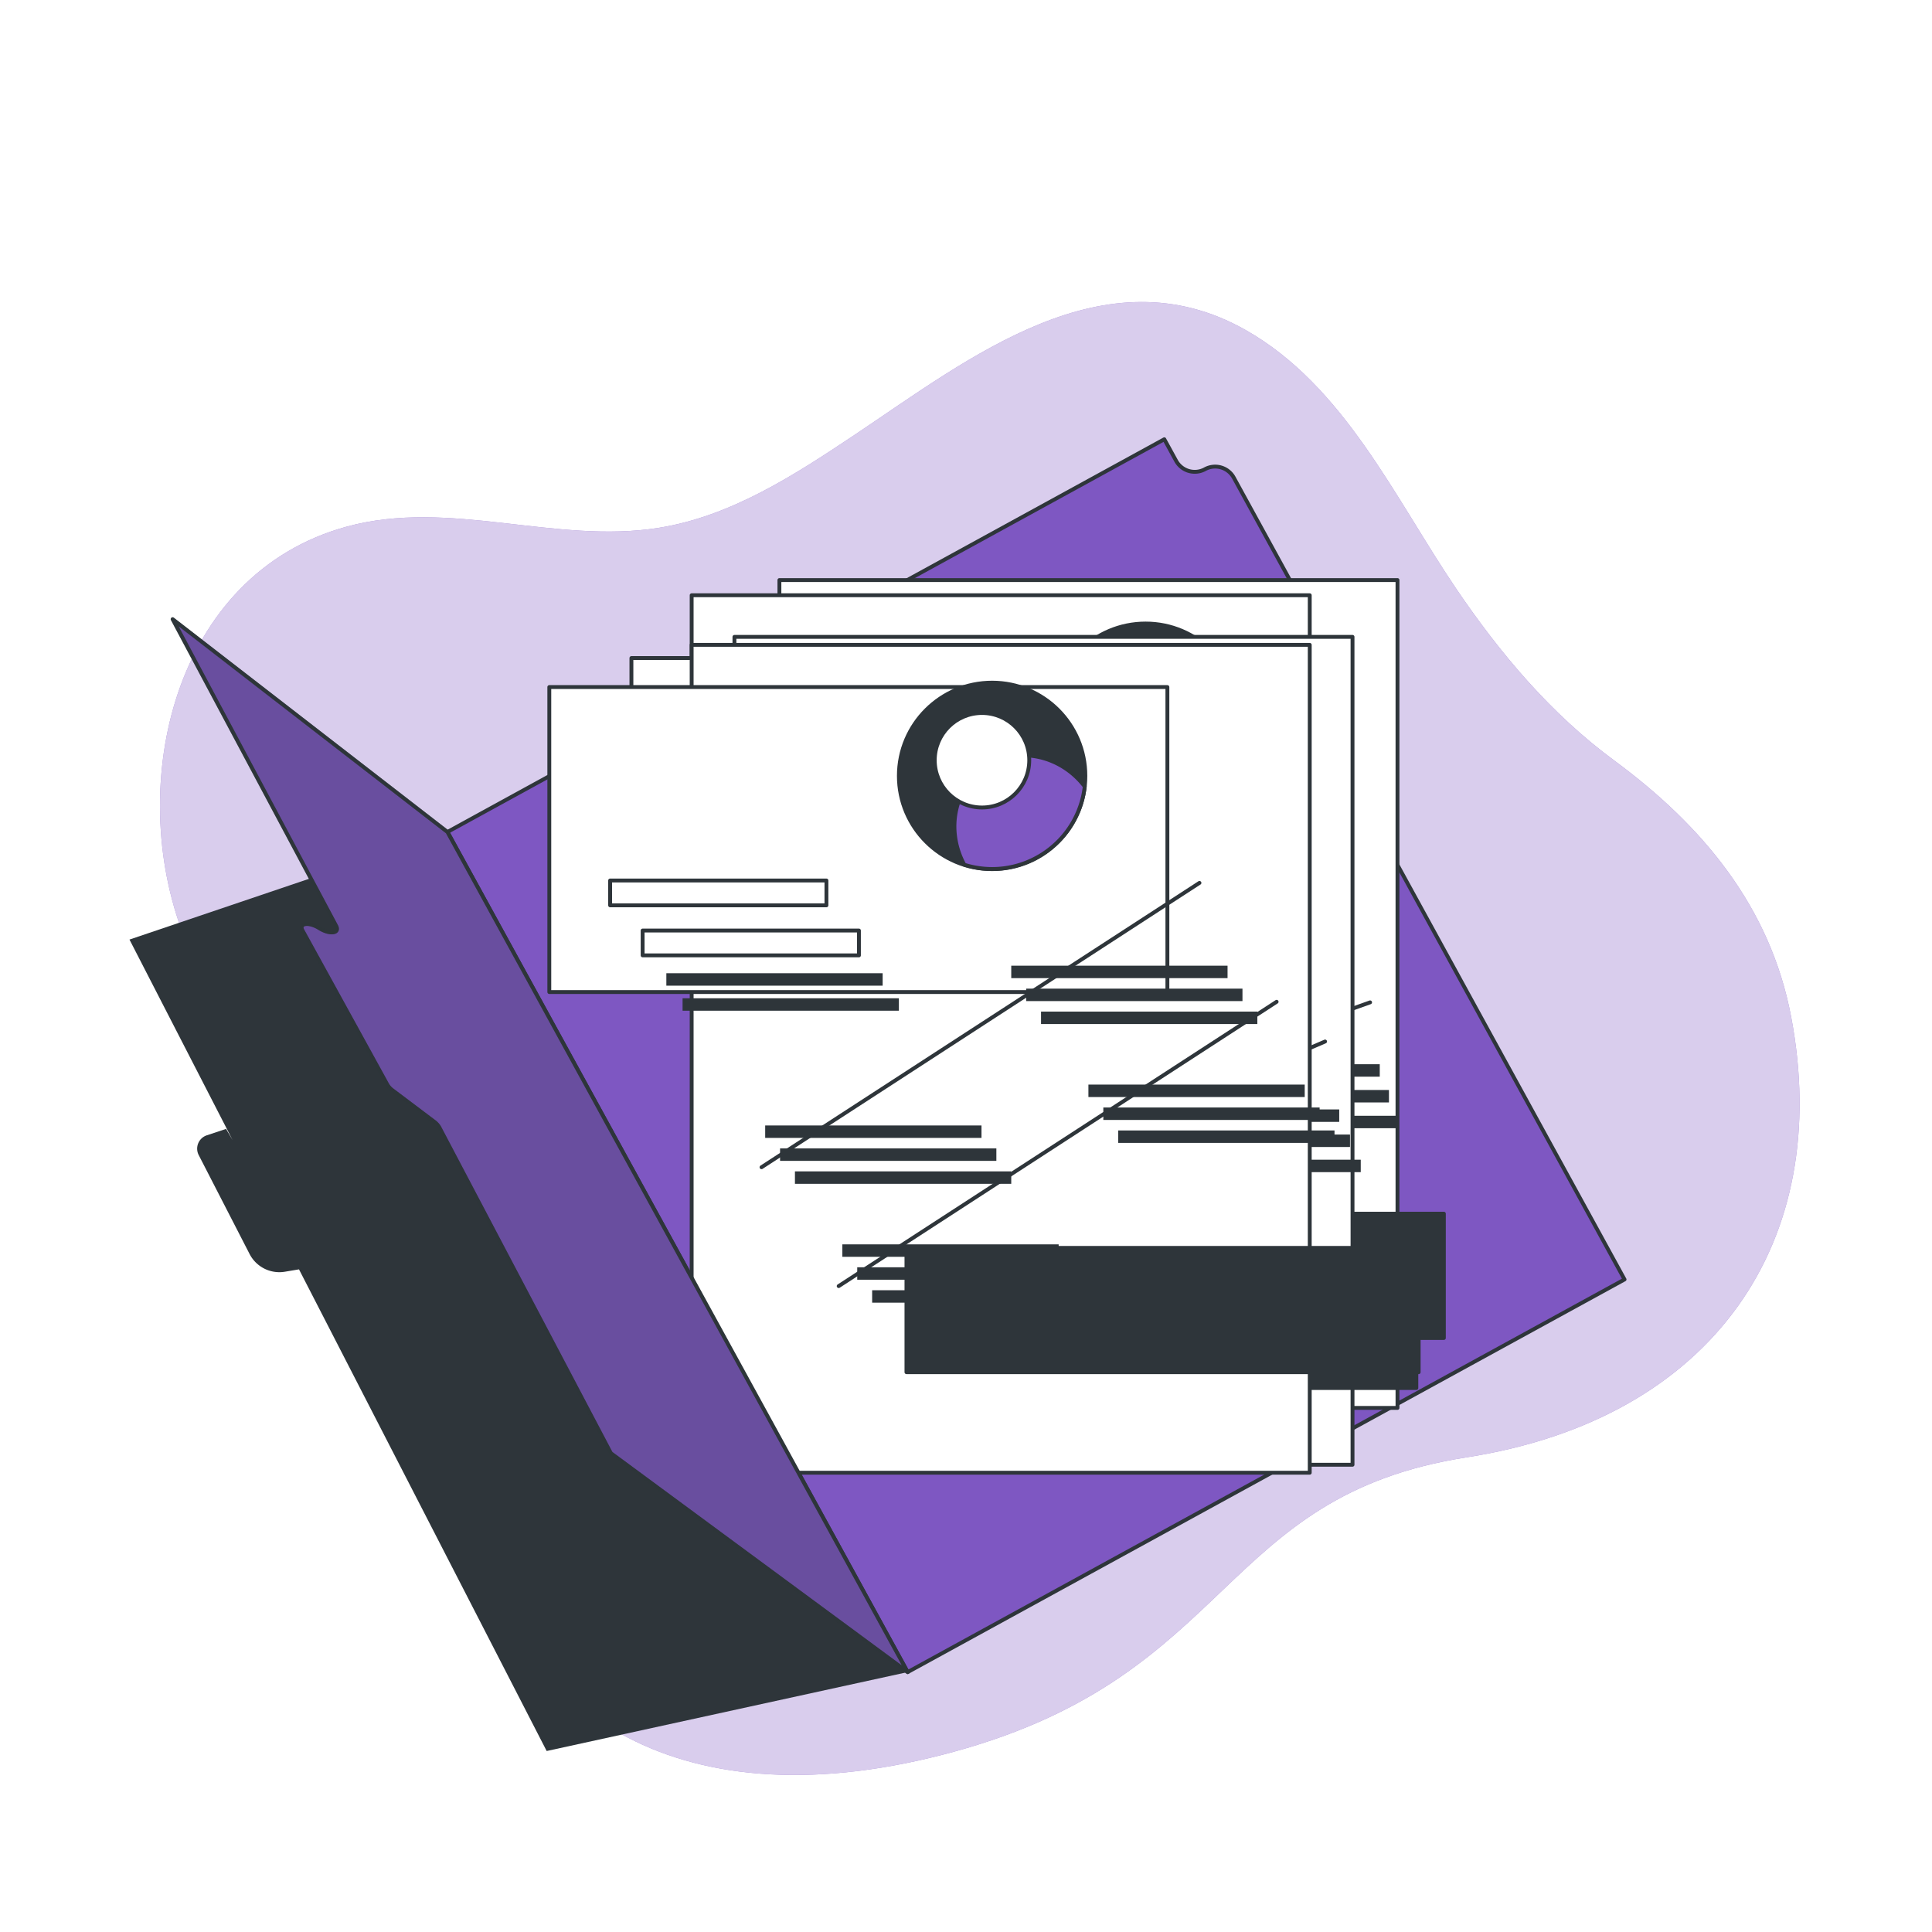 <svg class="animated" id="freepik_stories-resume-folder" xmlns="http://www.w3.org/2000/svg" viewBox="0 0 500 500" version="1.1" xmlns:xlink="http://www.w3.org/1999/xlink" xmlns:svgjs="http://svgjs.com/svgjs"><style>svg#freepik_stories-resume-folder:not(.animated) .animable {opacity: 0;}svg#freepik_stories-resume-folder.animated #freepik--background-simple--inject-20 {animation: 1.5s Infinite  linear floating;animation-delay: 0s;}svg#freepik_stories-resume-folder.animated #freepik--Plants--inject-20 {animation: 1.5s Infinite  linear floating;animation-delay: 0s;}svg#freepik_stories-resume-folder.animated #freepik--Document--inject-20 {animation: 1.5s Infinite  linear floating;animation-delay: 0s;}            @keyframes floating {                0% {                    opacity: 1;                    transform: translateY(0px);                }                50% {                    transform: translateY(-10px);                }                100% {                    opacity: 1;                    transform: translateY(0px);                }            }        .animator-hidden { display: none; }</style><g id="freepik--background-simple--inject-20" class="animable animator-active" style="transform-origin: 253.565px 268.759px;"><path d="M376.91,152.43c-15.85-23.38-29-52.62-54.63-67.07-36.45-20.55-71.49,7.39-101,27.11-15.5,10.35-32,21.13-50.78,24.13-26.86,4.3-54.14-7.59-80.77-.31-45,12.3-57.31,67-42.18,105.87,21,54,68,112,77,156s51,75,123,55,68-66,132-76,95-56,84-114c-5.41-28.55-22.95-49.5-45.76-66.32C401.47,184.84,388.25,169.15,376.91,152.43Z" style="fill: rgb(126, 87, 194); transform-origin: 253.565px 268.759px;" id="elnojppbc7h6" class="animable"></path><g id="elk7gvzawvige"><g style="opacity: 0.7; transform-origin: 253.565px 268.759px;" class="animable"><path d="M376.91,152.43c-15.85-23.38-29-52.62-54.63-67.07-36.45-20.55-71.49,7.39-101,27.11-15.5,10.35-32,21.13-50.78,24.13-26.86,4.3-54.14-7.59-80.77-.31-45,12.3-57.31,67-42.18,105.87,21,54,68,112,77,156s51,75,123,55,68-66,132-76,95-56,84-114c-5.41-28.55-22.95-49.5-45.76-66.32C401.47,184.84,388.25,169.15,376.91,152.43Z" style="fill: rgb(255, 255, 255); transform-origin: 253.565px 268.759px;" id="elym7ulgwi5q" class="animable"></path></g></g></g><g id="freepik--Plants--inject-20" class="animable animator-hidden animator-active" style="transform-origin: 137.018px 100.388px;"><path d="M122.92,60.92s5.31-4.19,6.67-6.88c1.16-2.29,2-5.53.8-8A4.55,4.55,0,0,0,123.94,44c-3.27,2-3.62,9-2.79,12.3C121.22,56.59,122.87,61,122.92,60.92Z" style="fill: rgb(126, 87, 194); transform-origin: 125.871px 52.146px;" id="elnqyha2i88t" class="animable"></path><path d="M73.85,95.85c.21.2,4,2.94,4,2.87S80,92.3,79.64,89.31c-.3-2.55-1.39-5.72-3.73-7.09a4.56,4.56,0,0,0-6.53,1.83C67.78,87.55,71.31,93.52,73.85,95.85Z" style="fill: rgb(126, 87, 194); transform-origin: 74.33px 90.116px;" id="elcqpfpha72fk" class="animable"></path><path d="M185.07,67.27S165.64,87.33,165.74,112s19.72,44.53,19.72,44.53,19.43-20.06,19.32-44.7S185.07,67.27,185.07,67.27Z" style="fill: rgb(126, 87, 194); transform-origin: 185.26px 111.9px;" id="el1pohyip5gbg" class="animable"></path><path d="M157.36,126.73a7.46,7.46,0,0,0,.71-.89c1.41-2.14,2.62-5.26,1.71-7.82a4.56,4.56,0,0,0-6.17-2.8c-2.64,1.25-3.94,5.48-4.22,8.94-1-.24-2-.43-2.81-.56-.35-.79-.7-1.58-1.06-2.37s-.65-1.65-1-2.48c-.47-1.23-.89-2.52-1.31-3.81,1.54-.69,6-2.78,7.68-4.63s3.39-4.8,2.88-7.47a4.55,4.55,0,0,0-5.68-3.7c-3.69,1.09-5.86,7.69-5.93,11.12,0,.11,0,.84.13,1.71-.37-1.28-.75-2.54-1.08-3.84-.95-3.69-1.8-7.48-2.67-11.27-.18-.79-.37-1.58-.56-2.37,1.3-.57,6.17-2.8,7.92-4.73s3.38-4.8,2.87-7.47a4.54,4.54,0,0,0-5.68-3.7c-3.68,1.09-5.85,7.69-5.93,11.12,0,.13.07,1,.16,2-.5-2.06-1-4.1-1.61-6.11a80.16,80.16,0,0,0-3.63-10.12c.46-.2,6.22-2.69,8.16-4.84,1.72-1.91,3.39-4.81,2.88-7.48a4.56,4.56,0,0,0-5.68-3.7c-3.69,1.1-5.86,7.69-5.93,11.13,0,.24.28,3.38.42,4.5l0-.12a59.75,59.75,0,0,0-5.29-9.14,80.48,80.48,0,0,0-5.84-7.41c-1.91-2.21-3.8-4.11-5.49-5.78-.91-.9-1.77-1.7-2.58-2.44h.08c.07,0-1.8-4.29-1.94-4.55-1.73-3-6.81-7.71-10.57-6.89a4.56,4.56,0,0,0-3.19,6c.84,2.58,3.7,4.33,6.13,5.16s7.92.45,9.26.33c.83.78,1.7,1.63,2.64,2.59,1.64,1.71,3.48,3.64,5.34,5.88.5.6,1,1.26,1.51,1.89-1.07-.89-2.56-2.08-2.72-2.18-2.9-1.85-9.59-3.71-12.55-1.25a4.56,4.56,0,0,0-.07,6.78c1.93,1.9,5.27,2.13,7.81,1.76s7.39-3.35,8.41-4c1.1,1.42,2.2,2.9,3.25,4.51a58.45,58.45,0,0,1,5,9.13c.08.19.14.39.21.57-.45-.53-3.15-3.26-3.37-3.43-2.68-2.15-9.12-4.73-12.33-2.61a4.55,4.55,0,0,0-.82,6.73c1.71,2.1,5,2.7,7.57,2.6,3-.1,8.78-3,9-3.15a79.31,79.31,0,0,1,3.29,9.87c.66,2.48,1.23,5,1.78,7.58-.6-.68-3.12-3.21-3.32-3.38-2.68-2.15-9.12-4.73-12.34-2.61a4.56,4.56,0,0,0-.82,6.73c1.72,2.1,5,2.7,7.58,2.6,2.88-.1,8.48-2.89,9-3.13.25,1.16.5,2.32.74,3.49.79,3.8,1.56,7.62,2.43,11.36.31,1.3.65,2.57,1,3.84-.94-1-2.69-2.75-2.85-2.88-2.68-2.16-9.13-4.74-12.34-2.62a4.55,4.55,0,0,0-.82,6.73c1.71,2.11,5,2.7,7.57,2.61s7.33-2.34,8.66-3c.59,2.11,1.21,4.19,1.93,6.21.33.86.6,1.76,1,2.57l.55,1.29-.75-.07s0,1.21.07,3.16c-2.83-2-6.91-3.75-9.56-2.53a4.56,4.56,0,0,0-1.83,6.53,5.24,5.24,0,0,0,.59.81,17.7,17.7,0,0,0,3.66,8.15c.14.16,2.06,1.94,3.07,2.82-1-.52-1.94-1-2.94-1.61-1.44-.8-2.94-1.69-4.4-2.55L130,136.55c-.77-.47-1.45-1-2.19-1.52-1.07-.77-2.13-1.61-3.19-2.46.9-1.42,3.48-5.63,3.86-8.09s.17-5.88-1.73-7.82a4.56,4.56,0,0,0-6.78,0c-2.47,3-.64,9.65,1.19,12.56.06.09.51.67,1,1.34-1-.85-2-1.7-3-2.6-2.82-2.56-5.62-5.25-8.44-7.93L109,118.4c.77-1.19,3.6-5.73,4-8.3s.17-5.88-1.72-7.83a4.56,4.56,0,0,0-6.78,0c-2.47,3-.64,9.64,1.19,12.55.06.11.6.79,1.21,1.55-1.55-1.43-3.11-2.85-4.71-4.2a80.33,80.33,0,0,0-8.61-6.44c.27-.42,3.7-5.68,4.14-8.54.38-2.54.17-5.88-1.73-7.82a4.55,4.55,0,0,0-6.77,0c-2.48,3-.65,9.65,1.18,12.56.13.2,2.11,2.67,2.84,3.52l-.11-.07a59,59,0,0,0-9.45-4.71,82,82,0,0,0-9-3c-2.82-.79-5.44-1.33-7.76-1.8-1.27-.24-2.42-.43-3.51-.61l.07,0c.05,0-3.87-2.59-4.14-2.72-3.07-1.53-9.92-2.67-12.61.08a4.56,4.56,0,0,0,.64,6.75c2.13,1.69,5.47,1.57,8,.93s6.85-4,7.9-4.84c1.12.2,2.32.43,3.64.71,2.31.51,4.91,1.11,7.69,2,.75.23,1.54.5,2.31.74-1.39-.14-3.29-.32-3.48-.32-3.43.07-10,2.2-11.15,5.89a4.54,4.54,0,0,0,3.67,5.69c2.67.52,5.58-1.13,7.49-2.84s4.31-6.87,4.81-8c1.7.57,3.43,1.2,5.19,2a58.93,58.93,0,0,1,9.23,4.85c.17.11.33.25.5.36-.67-.19-4.43-1-4.7-1-3.42-.32-10.22,1.08-11.73,4.62a4.54,4.54,0,0,0,3,6.06c2.6.81,5.67-.51,7.76-2,2.41-1.72,5.64-7.39,5.76-7.6a79.78,79.78,0,0,1,8.19,6.42c1.92,1.71,3.8,3.51,5.67,5.34-.88-.23-4.37-1-4.63-1-3.42-.32-10.22,1.08-11.73,4.62a4.56,4.56,0,0,0,3,6.07c2.6.81,5.67-.51,7.76-2,2.35-1.68,5.47-7.09,5.74-7.55l2.54,2.5c2.75,2.74,5.5,5.5,8.3,8.14,1,.91,2,1.78,2.94,2.65-1.33-.3-3.76-.81-4-.83-3.43-.31-10.22,1.09-11.74,4.63a4.55,4.55,0,0,0,3,6.06c2.59.81,5.67-.51,7.76-2s4.82-6,5.57-7.27c1.65,1.43,3.32,2.82,5,4.11.75.54,1.48,1.14,2.23,1.62l2.21,1.48c1.54,1,3,1.85,4.44,2.7.73.44,1.43.83,2.15,1.25-1.3-.51-3.37-1.28-3.57-1.33-3.33-.83-10.27-.48-12.3,2.79a4.55,4.55,0,0,0,2.08,6.45c2.44,1.2,5.68.36,8-.8,2.52-1.28,6.32-6,6.78-6.56,1.77,1,3.5,2,5.13,2.84,4.36,2.34,8.17,4.2,11.12,5.58,9.6,8.3,23.11,9.22,23.11,9.22s.71-16.18-8.81-26.83A33.35,33.35,0,0,0,157.36,126.73ZM140.23,142.5c.3-.66,2.6-5.8,2.76-8.7.53-.1,1.07-.21,1.59-.33a37.38,37.38,0,0,0,6,14.25c-1.75-.83-3.64-1.75-5.64-2.77C143.4,144.19,141.83,143.37,140.23,142.5Z" style="fill: rgb(126, 87, 194); transform-origin: 111.774px 100.208px;" id="elfd4ydtgt1v4" class="animable"></path><path d="M228.15,123.63s-16.19.5-26.1,10.79-9.78,26.49-9.78,26.49,16.19-.5,26.09-10.79S228.15,123.63,228.15,123.63Z" style="fill: rgb(126, 87, 194); transform-origin: 210.21px 142.27px;" id="els2ql5lktvgg" class="animable"></path><g id="el7a513hd22jj"><g style="opacity: 0.5; transform-origin: 136.838px 100.208px;" class="animable"><path d="M122.92,60.92s5.31-4.19,6.67-6.88c1.16-2.29,2-5.53.8-8A4.55,4.55,0,0,0,123.94,44c-3.27,2-3.62,9-2.79,12.3C121.22,56.59,122.87,61,122.92,60.92Z" style="fill: rgb(255, 255, 255); transform-origin: 125.871px 52.146px;" id="eliuw2fylfqxl" class="animable"></path><path d="M73.85,95.85c.21.2,4,2.94,4,2.87S80,92.3,79.64,89.31c-.3-2.55-1.39-5.72-3.73-7.09a4.56,4.56,0,0,0-6.53,1.83C67.78,87.55,71.31,93.52,73.85,95.85Z" style="fill: rgb(255, 255, 255); transform-origin: 74.33px 90.116px;" id="elqt15tnqg27p" class="animable"></path><path d="M185.07,67.27S165.64,87.33,165.74,112s19.72,44.53,19.72,44.53,19.43-20.06,19.32-44.7S185.07,67.27,185.07,67.27Z" style="fill: rgb(255, 255, 255); transform-origin: 185.26px 111.9px;" id="elre2ld527aq" class="animable"></path><path d="M157.36,126.73a7.46,7.46,0,0,0,.71-.89c1.41-2.14,2.62-5.26,1.71-7.82a4.56,4.56,0,0,0-6.17-2.8c-2.64,1.25-3.94,5.48-4.22,8.94-1-.24-2-.43-2.81-.56-.35-.79-.7-1.58-1.06-2.37s-.65-1.65-1-2.48c-.47-1.23-.89-2.52-1.31-3.81,1.54-.69,6-2.78,7.68-4.63s3.39-4.8,2.88-7.47a4.55,4.55,0,0,0-5.68-3.7c-3.69,1.09-5.86,7.69-5.93,11.12,0,.11,0,.84.13,1.71-.37-1.28-.75-2.54-1.08-3.84-.95-3.69-1.8-7.48-2.67-11.27-.18-.79-.37-1.58-.56-2.37,1.3-.57,6.17-2.8,7.92-4.73s3.38-4.8,2.87-7.47a4.54,4.54,0,0,0-5.68-3.7c-3.68,1.09-5.85,7.69-5.93,11.12,0,.13.07,1,.16,2-.5-2.06-1-4.1-1.61-6.11a80.16,80.16,0,0,0-3.63-10.12c.46-.2,6.22-2.69,8.16-4.84,1.72-1.91,3.39-4.81,2.88-7.48a4.56,4.56,0,0,0-5.68-3.7c-3.69,1.1-5.86,7.69-5.93,11.13,0,.24.28,3.38.42,4.5l0-.12a59.75,59.75,0,0,0-5.29-9.14,80.48,80.48,0,0,0-5.84-7.41c-1.91-2.21-3.8-4.11-5.49-5.78-.91-.9-1.77-1.7-2.58-2.44h.08c.07,0-1.8-4.29-1.94-4.55-1.73-3-6.81-7.71-10.57-6.89a4.56,4.56,0,0,0-3.19,6c.84,2.58,3.7,4.33,6.13,5.16s7.92.45,9.26.33c.83.78,1.7,1.63,2.64,2.59,1.64,1.71,3.48,3.64,5.34,5.88.5.6,1,1.26,1.51,1.89-1.07-.89-2.56-2.08-2.72-2.18-2.9-1.85-9.59-3.71-12.55-1.25a4.56,4.56,0,0,0-.07,6.78c1.93,1.9,5.27,2.13,7.81,1.76s7.39-3.35,8.41-4c1.1,1.42,2.2,2.9,3.25,4.51a58.45,58.45,0,0,1,5,9.13c.08.19.14.39.21.57-.45-.53-3.15-3.26-3.37-3.43-2.68-2.15-9.12-4.73-12.33-2.61a4.55,4.55,0,0,0-.82,6.73c1.71,2.1,5,2.7,7.57,2.6,3-.1,8.78-3,9-3.15a79.31,79.31,0,0,1,3.29,9.87c.66,2.48,1.23,5,1.78,7.58-.6-.68-3.12-3.21-3.32-3.38-2.68-2.15-9.12-4.73-12.34-2.61a4.56,4.56,0,0,0-.82,6.73c1.72,2.1,5,2.7,7.58,2.6,2.88-.1,8.48-2.89,9-3.13.25,1.16.5,2.32.74,3.49.79,3.8,1.56,7.62,2.43,11.36.31,1.3.65,2.57,1,3.84-.94-1-2.69-2.75-2.85-2.88-2.68-2.16-9.13-4.74-12.34-2.62a4.55,4.55,0,0,0-.82,6.73c1.71,2.11,5,2.7,7.57,2.61s7.33-2.34,8.66-3c.59,2.11,1.21,4.19,1.93,6.21.33.86.6,1.76,1,2.57l.55,1.29-.75-.07s0,1.21.07,3.16c-2.83-2-6.91-3.75-9.56-2.53a4.56,4.56,0,0,0-1.83,6.53,5.24,5.24,0,0,0,.59.81,17.7,17.7,0,0,0,3.66,8.15c.14.16,2.06,1.94,3.07,2.82-1-.52-1.94-1-2.94-1.61-1.44-.8-2.94-1.69-4.4-2.55L130,136.55c-.77-.47-1.45-1-2.19-1.52-1.07-.77-2.13-1.61-3.19-2.46.9-1.42,3.48-5.63,3.86-8.09s.17-5.88-1.73-7.82a4.56,4.56,0,0,0-6.78,0c-2.47,3-.64,9.65,1.19,12.56.06.09.51.67,1,1.34-1-.85-2-1.7-3-2.6-2.82-2.56-5.62-5.25-8.44-7.93L109,118.4c.77-1.19,3.6-5.73,4-8.3s.17-5.88-1.72-7.83a4.56,4.56,0,0,0-6.78,0c-2.47,3-.64,9.64,1.19,12.55.06.11.6.79,1.21,1.55-1.55-1.43-3.11-2.85-4.71-4.2a80.33,80.33,0,0,0-8.61-6.44c.27-.42,3.7-5.68,4.14-8.54.38-2.54.17-5.88-1.73-7.82a4.55,4.55,0,0,0-6.77,0c-2.48,3-.65,9.65,1.18,12.56.13.2,2.11,2.67,2.84,3.52l-.11-.07a59,59,0,0,0-9.45-4.71,82,82,0,0,0-9-3c-2.82-.79-5.44-1.33-7.76-1.8-1.27-.24-2.42-.43-3.51-.61l.07,0c.05,0-3.87-2.59-4.14-2.72-3.07-1.53-9.92-2.67-12.61.08a4.56,4.56,0,0,0,.64,6.75c2.13,1.69,5.47,1.57,8,.93s6.85-4,7.9-4.84c1.12.2,2.32.43,3.64.71,2.31.51,4.91,1.11,7.69,2,.75.23,1.54.5,2.31.74-1.39-.14-3.29-.32-3.48-.32-3.43.07-10,2.2-11.15,5.89a4.54,4.54,0,0,0,3.67,5.69c2.67.52,5.58-1.13,7.49-2.84s4.31-6.87,4.81-8c1.7.57,3.43,1.2,5.19,2a58.93,58.93,0,0,1,9.23,4.85c.17.11.33.25.5.36-.67-.19-4.43-1-4.7-1-3.42-.32-10.22,1.08-11.73,4.62a4.54,4.54,0,0,0,3,6.06c2.6.81,5.67-.51,7.76-2,2.41-1.72,5.64-7.39,5.76-7.6a79.78,79.78,0,0,1,8.19,6.42c1.92,1.71,3.8,3.51,5.67,5.34-.88-.23-4.37-1-4.63-1-3.42-.32-10.22,1.08-11.73,4.62a4.56,4.56,0,0,0,3,6.07c2.6.81,5.67-.51,7.76-2,2.35-1.68,5.47-7.09,5.74-7.55l2.54,2.5c2.75,2.74,5.5,5.5,8.3,8.14,1,.91,2,1.78,2.94,2.65-1.33-.3-3.76-.81-4-.83-3.43-.31-10.22,1.09-11.74,4.63a4.55,4.55,0,0,0,3,6.06c2.59.81,5.67-.51,7.76-2s4.82-6,5.57-7.27c1.65,1.43,3.32,2.82,5,4.11.75.54,1.48,1.14,2.23,1.62l2.21,1.48c1.54,1,3,1.85,4.44,2.7.73.44,1.43.83,2.15,1.25-1.3-.51-3.37-1.28-3.57-1.33-3.33-.83-10.27-.48-12.3,2.79a4.55,4.55,0,0,0,2.08,6.45c2.44,1.2,5.68.36,8-.8,2.52-1.28,6.32-6,6.78-6.56,1.77,1,3.5,2,5.13,2.84,4.36,2.34,8.17,4.2,11.12,5.58,9.6,8.3,23.11,9.22,23.11,9.22s.71-16.18-8.81-26.83A33.35,33.35,0,0,0,157.36,126.73ZM140.23,142.5c.3-.66,2.6-5.8,2.76-8.7.53-.1,1.07-.21,1.59-.33a37.38,37.38,0,0,0,6,14.25c-1.75-.83-3.64-1.75-5.64-2.77C143.4,144.19,141.83,143.37,140.23,142.5Z" style="fill: rgb(255, 255, 255); transform-origin: 111.774px 100.208px;" id="el3dwm2kxcwdy" class="animable"></path><path d="M228.15,123.63s-16.19.5-26.1,10.79-9.78,26.49-9.78,26.49,16.19-.5,26.09-10.79S228.15,123.63,228.15,123.63Z" style="fill: rgb(255, 255, 255); transform-origin: 210.21px 142.27px;" id="elrs5ysmfba1" class="animable"></path></g></g><polygon points="185.87 134.06 201.77 119.77 201.09 119.01 185.86 132.7 185.78 113.96 185.87 114.02 199.31 94.36 198.47 93.78 185.78 112.34 185.58 67.27 184.56 67.27 184.69 97.87 174.57 89.11 173.91 89.88 184.7 99.22 184.79 121.1 169.45 107.52 168.78 108.29 184.8 122.46 184.88 142.38 173.35 133.33 172.73 134.14 184.89 143.68 184.95 156.5 185.97 156.5 185.87 134.06 185.87 134.06" style="fill: rgb(255, 255, 255); transform-origin: 185.275px 111.885px;" id="elbtmyh2lajhl" class="animable"></polygon><polygon points="171.22 139.58 170.21 139.46 168.93 150.78 162.1 143.15 162.12 143.15 160.38 129.45 159.37 129.58 160.92 141.83 143.95 122.86 143.19 123.54 154.71 136.41 147.42 136.5 147.43 137.52 155.61 137.42 163.68 146.45 152.28 146.46 152.28 147.48 164.59 147.47 171.93 155.67 163.89 156.16 163.96 157.17 172.8 156.64 177.69 162.11 178.45 161.43 169.84 151.8 171.22 139.58" style="fill: rgb(255, 255, 255); transform-origin: 160.82px 142.485px;" id="elaxdadcl7gdb" class="animable"></polygon><polygon points="209.64 143.61 223.18 140.87 222.97 139.87 210.87 142.32 228.51 123.99 227.78 123.28 215.81 135.72 215.17 128.46 214.16 128.55 214.87 136.7 206.47 145.42 205.61 134.05 204.59 134.13 205.52 146.41 197.89 154.34 196.81 146.36 195.79 146.49 196.99 155.28 191.9 160.56 192.63 161.26 201.59 151.96 213.88 152.43 213.92 151.41 202.54 150.98 209.64 143.6 209.64 143.61" style="fill: rgb(255, 255, 255); transform-origin: 210.205px 142.27px;" id="el42to0qn478f" class="animable"></polygon></g><g id="freepik--Document--inject-20" class="animable animator-active" style="transform-origin: 226.97px 283.42px;"><path d="M234.9,432.74,115.8,215.31,33.51,243.16l26.69,51.9-1.69-2.9-5,1.66a3.64,3.64,0,0,0-2.08,5.12l13.16,25.59a8.66,8.66,0,0,0,9.14,4.59l3.65-.61,64.1,124.65Z" style="fill: rgb(46, 53, 58); transform-origin: 134.205px 334.235px;" id="el6fas70erye" class="animable"></path><path d="M311.84,121.43h0a5.51,5.51,0,0,1-7.47-2.18l-3.05-5.57L115.8,215.31,234.9,432.74,420.43,331.12,355.59,212.75a5.5,5.5,0,0,1,2.18-7.46h0a5.5,5.5,0,0,0,2.18-7.47L319.3,123.61A5.5,5.5,0,0,0,311.84,121.43Z" style="fill: rgb(126, 87, 194); stroke: rgb(46, 53, 58); stroke-linecap: round; stroke-linejoin: round; transform-origin: 268.115px 273.21px;" id="elm65z1bzkrrs" class="animable"></path><g id="el9s0r5fiw67e"><rect x="201.71" y="150.12" width="159.96" height="214.25" style="fill: rgb(255, 255, 255); stroke: rgb(46, 53, 58); stroke-linecap: round; stroke-linejoin: round; transform-origin: 281.69px 257.245px; transform: rotate(-19.62deg);" class="animable"></rect></g><g id="el1w0cktk2ehq"><rect x="179" y="154.05" width="159.96" height="78.93" style="fill: rgb(255, 255, 255); stroke: rgb(46, 53, 58); stroke-linecap: round; stroke-linejoin: round; transform-origin: 258.98px 193.515px; transform: rotate(-19.62deg);" class="animable"></rect></g><g id="elgtqwhjpi7dv"><circle cx="296.48" cy="185.5" r="24.13" style="fill: rgb(46, 53, 58); stroke: rgb(46, 53, 58); stroke-linecap: round; stroke-linejoin: round; transform-origin: 296.48px 185.5px; transform: rotate(-32.41deg);" class="animable"></circle></g><path d="M304.58,208.23a24.08,24.08,0,0,0,14.57-14.47c-4.19-9.38-14.43-14.27-23.65-11s-14.05,13.56-11.36,23.47A24.09,24.09,0,0,0,304.58,208.23Z" style="fill: rgb(255, 255, 255); stroke: rgb(46, 53, 58); stroke-linecap: round; stroke-linejoin: round; transform-origin: 301.275px 195.689px;" id="elue54nzoak2g" class="animable"></path><g id="el2ofji5jkp9l"><circle cx="294.86" cy="180.96" r="12.23" style="fill: rgb(255, 255, 255); stroke: rgb(46, 53, 58); stroke-linecap: round; stroke-linejoin: round; transform-origin: 294.86px 180.96px; transform: rotate(-41.46deg);" class="animable"></circle></g><g id="eldmnbq7s38pm"><rect x="192.53" y="195.35" width="55.98" height="6.43" style="fill: rgb(255, 255, 255); stroke: rgb(46, 53, 58); stroke-linecap: round; stroke-linejoin: round; transform-origin: 220.52px 198.565px; transform: rotate(-19.62deg);" class="animable"></rect></g><g id="el09mfcsd7d52x"><rect x="197.72" y="209.9" width="55.98" height="6.43" style="fill: rgb(255, 255, 255); stroke: rgb(46, 53, 58); stroke-linecap: round; stroke-linejoin: round; transform-origin: 225.71px 213.115px; transform: rotate(-19.62deg);" class="animable"></rect></g><g id="elhm9exuglcvn"><rect x="201.5" y="222.11" width="55.98" height="3.22" style="fill: rgb(46, 53, 58); transform-origin: 229.49px 223.72px; transform: rotate(-19.62deg);" class="animable"></rect></g><g id="elrv7ecy78gzr"><rect x="204.09" y="229.39" width="55.98" height="3.22" style="fill: rgb(46, 53, 58); transform-origin: 232.08px 231px; transform: rotate(-19.62deg);" class="animable"></rect></g><g id="eltt2n0uedps"><rect x="217.26" y="266.36" width="55.98" height="3.22" style="fill: rgb(46, 53, 58); transform-origin: 245.25px 267.97px; transform: rotate(-19.62deg);" class="animable"></rect></g><g id="eloabtz4sjvlm"><rect x="219.64" y="273.03" width="55.98" height="3.22" style="fill: rgb(46, 53, 58); transform-origin: 247.63px 274.64px; transform: rotate(-19.62deg);" class="animable"></rect></g><g id="el79va8ozx3h"><rect x="222.02" y="279.7" width="55.98" height="3.22" style="fill: rgb(46, 53, 58); transform-origin: 250.01px 281.31px; transform: rotate(-19.62deg);" class="animable"></rect></g><g id="ela4mejooa3g"><rect x="288.79" y="240.87" width="55.98" height="3.22" style="fill: rgb(46, 53, 58); transform-origin: 316.78px 242.48px; transform: rotate(-19.62deg);" class="animable"></rect></g><g id="el8hpvc0j1whf"><rect x="291.17" y="247.54" width="55.98" height="3.22" style="fill: rgb(46, 53, 58); transform-origin: 319.16px 249.15px; transform: rotate(-19.62deg);" class="animable"></rect></g><g id="eldkm2u3rzptl"><rect x="293.54" y="254.21" width="55.98" height="3.22" style="fill: rgb(46, 53, 58); transform-origin: 321.53px 255.82px; transform: rotate(-19.62deg);" class="animable"></rect></g><line x1="214.98" y1="270.22" x2="342.27" y2="224.86" style="fill: none; stroke: rgb(46, 53, 58); stroke-linecap: round; stroke-linejoin: round; transform-origin: 278.625px 247.54px;" id="elan05gsby1d" class="animable"></line><g id="el1va6z9puvcgk"><rect x="229.58" y="300.91" width="55.98" height="3.22" style="fill: rgb(46, 53, 58); transform-origin: 257.57px 302.52px; transform: rotate(-19.62deg);" class="animable"></rect></g><g id="el92e8i8lxtsd"><rect x="231.95" y="307.58" width="55.98" height="3.22" style="fill: rgb(46, 53, 58); transform-origin: 259.94px 309.19px; transform: rotate(-19.62deg);" class="animable"></rect></g><g id="elevthg83talu"><rect x="234.33" y="314.25" width="55.98" height="3.22" style="fill: rgb(46, 53, 58); transform-origin: 262.32px 315.86px; transform: rotate(-19.62deg);" class="animable"></rect></g><g id="elgmxfcg1fz3f"><rect x="301.1" y="275.42" width="55.98" height="3.22" style="fill: rgb(46, 53, 58); transform-origin: 329.09px 277.03px; transform: rotate(-19.62deg);" class="animable"></rect></g><g id="eltw4rz05bnna"><rect x="303.48" y="282.09" width="55.98" height="3.22" style="fill: rgb(46, 53, 58); transform-origin: 331.47px 283.7px; transform: rotate(-19.62deg);" class="animable"></rect></g><g id="elxjualg6zf2s"><rect x="305.85" y="288.76" width="55.98" height="3.22" style="fill: rgb(46, 53, 58); transform-origin: 333.84px 290.37px; transform: rotate(-19.62deg);" class="animable"></rect></g><line x1="227.29" y1="304.77" x2="354.58" y2="259.41" style="fill: none; stroke: rgb(46, 53, 58); stroke-linecap: round; stroke-linejoin: round; transform-origin: 290.935px 282.09px;" id="elzkt7ycq7icm" class="animable"></line><g id="elcp5n8rysfe"><rect x="241.11" y="314.1" width="132.56" height="32.17" style="fill: rgb(46, 53, 58); stroke: rgb(46, 53, 58); stroke-linecap: round; stroke-linejoin: round; transform-origin: 307.39px 330.185px; transform: rotate(-19.62deg);" class="animable"></rect></g><g id="el768itemwced"><rect x="190.07" y="164.82" width="159.96" height="214.25" style="fill: rgb(255, 255, 255); stroke: rgb(46, 53, 58); stroke-linecap: round; stroke-linejoin: round; transform-origin: 270.05px 271.945px; transform: rotate(-23.21deg);" class="animable"></rect></g><g id="elgjjkcfn9wh9"><rect x="163.41" y="170.3" width="159.96" height="78.93" style="fill: rgb(255, 255, 255); stroke: rgb(46, 53, 58); stroke-linecap: round; stroke-linejoin: round; transform-origin: 243.39px 209.765px; transform: rotate(-23.21deg);" class="animable"></rect></g><g id="elr88z5w9k7rp"><circle cx="280.31" cy="199.42" r="24.13" style="fill: rgb(46, 53, 58); stroke: rgb(46, 53, 58); stroke-linecap: round; stroke-linejoin: round; transform-origin: 280.31px 199.42px; transform: rotate(-57.74deg);" class="animable"></circle></g><path d="M289.82,221.6a24.08,24.08,0,0,0,13.63-15.36c-4.76-9.09-15.29-13.34-24.28-9.48S266,211.17,269.3,220.89A24.1,24.1,0,0,0,289.82,221.6Z" style="fill: rgb(255, 255, 255); stroke: rgb(46, 53, 58); stroke-linecap: round; stroke-linejoin: round; transform-origin: 285.814px 209.444px;" id="elvs50vzhtwgl" class="animable"></path><g id="elu0g443g08wb"><circle cx="278.41" cy="194.98" r="12.23" style="fill: rgb(255, 255, 255); stroke: rgb(46, 53, 58); stroke-linecap: round; stroke-linejoin: round; transform-origin: 278.41px 194.98px; transform: rotate(-43.01deg);" class="animable"></circle></g><g id="el0jbd2pqyp75t"><rect x="177.33" y="214" width="55.98" height="6.43" style="fill: rgb(255, 255, 255); stroke: rgb(46, 53, 58); stroke-linecap: round; stroke-linejoin: round; transform-origin: 205.32px 217.215px; transform: rotate(-23.21deg);" class="animable"></rect></g><g id="el1pe1pfqrxl5"><rect x="183.42" y="228.19" width="55.98" height="6.43" style="fill: rgb(255, 255, 255); stroke: rgb(46, 53, 58); stroke-linecap: round; stroke-linejoin: round; transform-origin: 211.41px 231.405px; transform: rotate(-23.21deg);" class="animable"></rect></g><g id="elwba6zj6lawd"><rect x="187.86" y="240.15" width="55.98" height="3.22" style="fill: rgb(46, 53, 58); transform-origin: 215.85px 241.76px; transform: rotate(-23.21deg);" class="animable"></rect></g><g id="elwb9mzoabeh"><rect x="190.9" y="247.25" width="55.98" height="3.22" style="fill: rgb(46, 53, 58); transform-origin: 218.89px 248.86px; transform: rotate(-23.21deg);" class="animable"></rect></g><g id="elv07h5xhkv8c"><rect x="206.37" y="283.32" width="55.98" height="3.22" style="fill: rgb(46, 53, 58); transform-origin: 234.36px 284.93px; transform: rotate(-23.21deg);" class="animable"></rect></g><g id="el5u299mzoiv4"><rect x="209.16" y="289.83" width="55.98" height="3.22" style="fill: rgb(46, 53, 58); transform-origin: 237.15px 291.44px; transform: rotate(-23.21deg);" class="animable"></rect></g><g id="elawv5ludwt6r"><rect x="211.94" y="296.34" width="55.98" height="3.22" style="fill: rgb(46, 53, 58); transform-origin: 239.93px 297.95px; transform: rotate(-23.21deg);" class="animable"></rect></g><g id="elc8hib8ajvu"><rect x="276.15" y="253.41" width="55.98" height="3.22" style="fill: rgb(46, 53, 58); transform-origin: 304.14px 255.02px; transform: rotate(-23.21deg);" class="animable"></rect></g><g id="els08xrasa0za"><rect x="278.94" y="259.91" width="55.98" height="3.22" style="fill: rgb(46, 53, 58); transform-origin: 306.93px 261.52px; transform: rotate(-23.21deg);" class="animable"></rect></g><g id="elrxshglr1b6r"><rect x="281.73" y="266.42" width="55.98" height="3.22" style="fill: rgb(46, 53, 58); transform-origin: 309.72px 268.03px; transform: rotate(-23.21deg);" class="animable"></rect></g><line x1="204.28" y1="289.08" x2="328.48" y2="235.83" style="fill: none; stroke: rgb(46, 53, 58); stroke-linecap: round; stroke-linejoin: round; transform-origin: 266.38px 262.455px;" id="el2k61c80z0k4" class="animable"></line><g id="el06jtcb7k3nmv"><rect x="220.82" y="317.04" width="55.98" height="3.22" style="fill: rgb(46, 53, 58); transform-origin: 248.81px 318.65px; transform: rotate(-23.21deg);" class="animable"></rect></g><g id="elxpvmyibu7ll"><rect x="223.61" y="323.54" width="55.98" height="3.22" style="fill: rgb(46, 53, 58); transform-origin: 251.6px 325.15px; transform: rotate(-23.21deg);" class="animable"></rect></g><g id="el2qymnifjshw"><rect x="226.4" y="330.05" width="55.98" height="3.22" style="fill: rgb(46, 53, 58); transform-origin: 254.39px 331.66px; transform: rotate(-23.21deg);" class="animable"></rect></g><g id="ellh8ixvoyzn"><rect x="290.61" y="287.12" width="55.98" height="3.22" style="fill: rgb(46, 53, 58); transform-origin: 318.6px 288.73px; transform: rotate(-23.21deg);" class="animable"></rect></g><g id="el1coe97a5yi8j"><rect x="293.4" y="293.62" width="55.98" height="3.22" style="fill: rgb(46, 53, 58); transform-origin: 321.39px 295.23px; transform: rotate(-23.21deg);" class="animable"></rect></g><g id="el7lhjp0ljrh8"><rect x="296.18" y="300.13" width="55.98" height="3.22" style="fill: rgb(46, 53, 58); transform-origin: 324.17px 301.74px; transform: rotate(-23.21deg);" class="animable"></rect></g><line x1="218.73" y1="322.79" x2="342.93" y2="269.54" style="fill: none; stroke: rgb(46, 53, 58); stroke-linecap: round; stroke-linejoin: round; transform-origin: 280.83px 296.165px;" id="elkq83pork35q" class="animable"></line><g id="elbnc7ycb38kb"><rect x="233.99" y="327.05" width="132.56" height="32.17" style="fill: rgb(46, 53, 58); stroke: rgb(46, 53, 58); stroke-linecap: round; stroke-linejoin: round; transform-origin: 300.27px 343.135px; transform: rotate(-23.21deg);" class="animable"></rect></g><g id="elm8c4y7jk6wj"><rect x="179" y="166.89" width="159.96" height="214.25" style="fill: rgb(255, 255, 255); stroke: rgb(46, 53, 58); stroke-linecap: round; stroke-linejoin: round; transform-origin: 258.98px 274.015px; transform: rotate(-32.99deg);" class="animable"></rect></g><g id="elok3qsona1ql"><rect x="142.16" y="177.81" width="159.96" height="78.93" style="fill: rgb(255, 255, 255); stroke: rgb(46, 53, 58); stroke-linecap: round; stroke-linejoin: round; transform-origin: 222.14px 217.275px; transform: rotate(-32.99deg);" class="animable"></rect></g><g id="elglqy01evoii"><circle cx="256.76" cy="200.8" r="24.13" style="fill: rgb(46, 53, 58); stroke: rgb(46, 53, 58); stroke-linecap: round; stroke-linejoin: round; transform-origin: 256.76px 200.8px; transform: rotate(-9.23deg);" class="animable"></circle></g><path d="M269.9,221a24.09,24.09,0,0,0,10.83-17.45c-6.24-8.16-17.34-10.54-25.54-5.22s-10.54,16.44-5.63,25.46A24.06,24.06,0,0,0,269.9,221Z" style="fill: rgb(126, 87, 194); stroke: rgb(46, 53, 58); stroke-linecap: round; stroke-linejoin: round; transform-origin: 263.87px 210.193px;" id="elr7tmnkpb5l" class="animable"></path><g id="elouw7aqu651m"><circle cx="254.14" cy="196.75" r="12.23" style="fill: rgb(255, 255, 255); stroke: rgb(46, 53, 58); stroke-linecap: round; stroke-linejoin: round; transform-origin: 254.14px 196.75px; transform: rotate(-40.43deg);" class="animable"></circle></g><g id="elh1n66qc53xa"><rect x="157.9" y="227.87" width="55.98" height="6.43" style="fill: rgb(255, 255, 255); stroke: rgb(46, 53, 58); stroke-linecap: round; stroke-linejoin: round; transform-origin: 185.89px 231.085px; transform: rotate(-32.99deg);" class="animable"></rect></g><g id="elmsz3xdigtl8"><rect x="166.31" y="240.82" width="55.98" height="6.43" style="fill: rgb(255, 255, 255); stroke: rgb(46, 53, 58); stroke-linecap: round; stroke-linejoin: round; transform-origin: 194.3px 244.035px; transform: rotate(-32.99deg);" class="animable"></rect></g><g id="elz0118x9pco"><rect x="172.45" y="251.87" width="55.98" height="3.22" style="fill: rgb(46, 53, 58); transform-origin: 200.44px 253.48px; transform: rotate(-32.735deg);" class="animable"></rect></g><g id="el692ga4ggstv"><rect x="176.65" y="258.35" width="55.98" height="3.22" style="fill: rgb(46, 53, 58); transform-origin: 204.64px 259.96px; transform: rotate(-32.99deg);" class="animable"></rect></g><g id="el3lznrrj1aue"><rect x="198.03" y="291.27" width="55.98" height="3.22" style="fill: rgb(46, 53, 58); transform-origin: 226.02px 292.88px; transform: rotate(-32.99deg);" class="animable"></rect></g><g id="elvuc4egbbf9k"><rect x="201.88" y="297.21" width="55.98" height="3.22" style="fill: rgb(46, 53, 58); transform-origin: 229.87px 298.82px; transform: rotate(-32.99deg);" class="animable"></rect></g><g id="elabc7jbbksr9"><rect x="205.73" y="303.15" width="55.98" height="3.22" style="fill: rgb(46, 53, 58); transform-origin: 233.72px 304.76px; transform: rotate(-32.99deg);" class="animable"></rect></g><g id="el9sw30mm328a"><rect x="261.71" y="249.92" width="55.98" height="3.22" style="fill: rgb(46, 53, 58); transform-origin: 289.7px 251.53px; transform: rotate(-32.99deg);" class="animable"></rect></g><g id="elx9aop4rblxd"><rect x="265.57" y="255.86" width="55.98" height="3.22" style="fill: rgb(46, 53, 58); transform-origin: 293.56px 257.47px; transform: rotate(-32.99deg);" class="animable"></rect></g><g id="el74ssajh5s5a"><rect x="269.42" y="261.8" width="55.98" height="3.22" style="fill: rgb(46, 53, 58); transform-origin: 297.41px 263.41px; transform: rotate(-32.99deg);" class="animable"></rect></g><line x1="197.08" y1="302.08" x2="310.42" y2="228.49" style="fill: none; stroke: rgb(46, 53, 58); stroke-linecap: round; stroke-linejoin: round; transform-origin: 253.75px 265.285px;" id="elk0v4yz4kpjb" class="animable"></line><g id="elen2qlwcj6u6"><rect x="218" y="322.04" width="55.98" height="3.22" style="fill: rgb(46, 53, 58); transform-origin: 245.99px 323.65px; transform: rotate(-32.99deg);" class="animable"></rect></g><g id="eljcpa2rl4xaq"><rect x="221.85" y="327.97" width="55.98" height="3.22" style="fill: rgb(46, 53, 58); transform-origin: 249.84px 329.58px; transform: rotate(-32.99deg);" class="animable"></rect></g><g id="ellv5ypv6xunc"><rect x="225.71" y="333.91" width="55.98" height="3.22" style="fill: rgb(46, 53, 58); transform-origin: 253.7px 335.52px; transform: rotate(-32.99deg);" class="animable"></rect></g><g id="elt5ymby38zeo"><rect x="281.68" y="280.69" width="55.98" height="3.22" style="fill: rgb(46, 53, 58); transform-origin: 309.67px 282.3px; transform: rotate(-32.99deg);" class="animable"></rect></g><g id="elkoedgqr0kts"><rect x="285.54" y="286.62" width="55.98" height="3.22" style="fill: rgb(46, 53, 58); transform-origin: 313.53px 288.23px; transform: rotate(-32.99deg);" class="animable"></rect></g><g id="elz793b4cxg2e"><rect x="289.39" y="292.56" width="55.98" height="3.22" style="fill: rgb(46, 53, 58); transform-origin: 317.38px 294.17px; transform: rotate(-32.99deg);" class="animable"></rect></g><line x1="217.05" y1="332.84" x2="330.39" y2="259.26" style="fill: none; stroke: rgb(46, 53, 58); stroke-linecap: round; stroke-linejoin: round; transform-origin: 273.72px 296.05px;" id="elajbs3n9vj9l" class="animable"></line><g id="elvqedjh0bxrc"><rect x="234.59" y="322.95" width="132.56" height="32.17" style="fill: rgb(46, 53, 58); stroke: rgb(46, 53, 58); stroke-linecap: round; stroke-linejoin: round; transform-origin: 300.87px 339.035px; transform: rotate(-32.99deg);" class="animable"></rect></g><path d="M115.8,215.31,44.68,160.25,87,239.64c1,1.92-1.65,2.28-4.35.58h0c-2.73-1.71-5.42-1.33-4.35.61l21.95,39.9a5,5,0,0,0,1.35,1.45l10.72,8.08a4.79,4.79,0,0,1,1.37,1.49l44.41,84.35,76.81,56.64Z" style="fill: rgb(126, 87, 194); stroke: rgb(46, 53, 58); stroke-linecap: round; stroke-linejoin: round; transform-origin: 139.795px 296.495px;" id="eltcaqx27i9ps" class="animable"></path><g id="eleacji4trdne"><path d="M115.8,215.31,44.68,160.25,87,239.64c1,1.92-1.65,2.28-4.35.58h0c-2.73-1.71-5.42-1.33-4.35.61l21.95,39.9a5,5,0,0,0,1.35,1.45l10.72,8.08a4.79,4.79,0,0,1,1.37,1.49l44.41,84.35,76.81,56.64Z" style="fill: rgb(46, 53, 58); stroke: rgb(46, 53, 58); stroke-linecap: round; stroke-linejoin: round; opacity: 0.25; transform-origin: 139.795px 296.495px;" class="animable"></path></g></g><g id="freepik--Character--inject-20" class="animable animator-hidden" style="transform-origin: 390.117px 280.333px;"><path d="M418.73,336.52a.15.15,0,0,0-.08-.08c-1.17-.51-11-.42-11.26.16,0,.07.05.16.2.26a4.34,4.34,0,0,0,.66.34c.28.12.62.25,1,.38s.74.26,1.13.38l1.67.52.88.26.58.16-10.18,9.85a77.24,77.24,0,0,1-6.67,5.44l-.46-.46a22.39,22.39,0,0,0-2.11-1.8v-.26a22,22,0,0,1-2.69,1.46c-3.48,1.75-13.24,6.13-16.72,13.15a109.77,109.77,0,0,1-5.8,10.38v.46l-.28,0c-3.37-.29-9.79,1.95-14.51,4.28a106.26,106.26,0,0,0-11.62,7.45h0l-3.66,1.29c-1.33.19-3.77.5-4.11.91s-2.71,0-3.76.26-.75,1-.75,1l2,.19L319,397.09l10.61,8.42L344,400.17l.77.19a6.15,6.15,0,0,0,4.62-.41,15.47,15.47,0,0,0,1.49-.65c2.66-.35,10.75-2.13,13.56-2.75,2.11,2.86,8.13,7.67,9.16,9.75a2.36,2.36,0,0,1,.12.34s0,.05,0,.08a.55.55,0,0,1,0,.26,14.91,14.91,0,0,1-1.85,3.27,26.91,26.91,0,0,0-4.23-1.35c-5.47-1.26-8.46,4.42-9.41,4.7s-2.11,1.12-1,1.92-.57,1.54-1.25,2.62a9.15,9.15,0,0,0-.85,2.71c-3.61.31-6.7,1.8-7.5,4-1,2.81,8.11,4.87,8.11,4.87s12.61,4.93,22.23,1.84,9.25-8.24,10-11,8.6-9.55,17.41-14.28,12.64-9,4.26-15.41c-5.5-4.21-10.34-6.23-14.33-6.39h0c.1-.24.21-.48.32-.71l.2-.44c.12-.25.26-.49.39-.74l.2-.36c.21-.36.43-.71.67-1.06a12.4,12.4,0,0,0,1.09-1.88,10,10,0,0,0,.73-6.53,8.16,8.16,0,0,1-.28-1.94c.2-1.31,2.38-6.46,2.94-8.75a1.87,1.87,0,0,0,0-.48,5.08,5.08,0,0,0-.6-1.84c2.25-1.34,6.78-3.78,8.86-6.09s6.63-10.54,8.33-14.76h0c.07-.17.13-.34.19-.5h0c.06-.15.11-.31.16-.45h0q.06-.21.12-.39v-.05c0-.1.06-.21.08-.3a.09.09,0,0,1,0-.05c0-.09,0-.17,0-.24v-.07a.92.92,0,0,0,0-.16l0-.08S418.74,336.55,418.73,336.52ZM365.6,392.81c-3.09.86-10.21,3.11-14,4.37l-7-6.41c1.7-.88,5.47-2.52,9.75-4.36a59.23,59.23,0,0,1,12.28-3.15,6,6,0,0,1,.67,2.07,23.59,23.59,0,0,0,1.5,3.6A13,13,0,0,1,365.6,392.81Z" style="fill: rgb(46, 53, 58); transform-origin: 368.866px 384.342px;" id="elfu52qufdaml" class="animable"></path><path d="M406.75,288.38A188.21,188.21,0,0,1,412,307.8c1.41,7.73,4.36,23.82,4.36,23.82s-7.42.42-7.55,1.63,9.79,6,11.27,5.53,2.33-30.66,1.44-37.52-5.63-16-6-18.06-1.18-6.07-1.18-6.07Z" style="fill: rgb(255, 255, 255); stroke: rgb(46, 53, 58); stroke-linecap: round; stroke-linejoin: round; transform-origin: 414.316px 307.971px;" id="elmr0nbmrfunp" class="animable"></path><path d="M420.08,338.78c.37-.11.7-2,1-5-2.91,2.14-5,0-5,0l.27-2.14s-7.42.42-7.55,1.63S418.6,339.24,420.08,338.78Z" style="fill: rgb(126, 87, 194); stroke: rgb(46, 53, 58); stroke-linecap: round; stroke-linejoin: round; transform-origin: 414.939px 335.226px;" id="elailebnke6wu" class="animable"></path><path d="M402.34,197.93s-11.78-12.14-13.53-13-2.36,1-1.86,2.05,12.48,16.93,14.51,19S402.34,197.93,402.34,197.93Z" style="fill: rgb(255, 255, 255); stroke: rgb(46, 53, 58); stroke-linecap: round; stroke-linejoin: round; transform-origin: 394.723px 195.484px;" id="elth5g5sh9swh" class="animable"></path><polygon points="371.78 163.54 355.99 174.92 374.67 201.87 389.11 189.72 371.78 163.54" style="fill: rgb(46, 53, 58); stroke: rgb(46, 53, 58); stroke-linecap: round; stroke-linejoin: round; transform-origin: 372.55px 182.705px;" id="el5c4zsxfnp3i" class="animable"></polygon><polygon points="371.89 166.47 358.53 176.1 374.34 198.91 386.56 188.63 371.89 166.47" style="fill: rgb(126, 87, 194); stroke: rgb(46, 53, 58); stroke-linecap: round; stroke-linejoin: round; transform-origin: 372.545px 182.69px;" id="el2iaxs1t9si1" class="animable"></polygon><path d="M390.22,187.08a21.86,21.86,0,0,0-1.88-3.62c-1.3-2-2.13-3.07-4.42-2.94a25,25,0,0,1-5.08-.37c-1.31-.14-1.33,1.75-.64,2.4s4.5.49,4.5.49c-.39-.51-.1.32,2.42,3.79.71,1,3.2,1.17,3.76,1.23" style="fill: rgb(255, 255, 255); stroke: rgb(46, 53, 58); stroke-linecap: round; stroke-linejoin: round; transform-origin: 383.985px 184.101px;" id="el81wnkqbk0m5" class="animable"></path><path d="M407.12,143.75a45.69,45.69,0,0,0-1.17,7.52c0,2.4,1.3,4.64-.32,5.66s-.94,3.2-.15,4.18.38,13.39,6.67,13.48,12.34-3.15,13.62-6.61,4.45-13.31.46-17.95S410.8,137.55,407.12,143.75Z" style="fill: rgb(255, 255, 255); stroke: rgb(46, 53, 58); stroke-linecap: round; stroke-linejoin: round; transform-origin: 416.409px 158.025px;" id="elin701drmnf" class="animable"></path><polyline points="407.36 155.24 408.35 157.06 407.15 157.1" style="fill: none; stroke: rgb(46, 53, 58); stroke-linecap: round; stroke-linejoin: round; transform-origin: 407.75px 156.17px;" id="el4cweo85re8w" class="animable"></polyline><path d="M407.16,152.32s1.88,0,2,3.12" style="fill: none; stroke: rgb(46, 53, 58); stroke-linecap: round; stroke-linejoin: round; transform-origin: 408.16px 153.88px;" id="elb5xco96dvog" class="animable"></path><path d="M417.15,172.73a49.38,49.38,0,0,1,0,8.4,2.94,2.94,0,0,1-.53,1.26,50.69,50.69,0,0,1,10-5.33l1-.38a105.75,105.75,0,0,1-.76-12.79Z" style="fill: rgb(255, 255, 255); stroke: rgb(46, 53, 58); stroke-linecap: round; stroke-linejoin: round; transform-origin: 422.12px 173.14px;" id="el2218w512mi1" class="animable"></path><path d="M390.32,292.43s-.54,13.55.6,18.18,5.35,42.93,5.17,46.39-.32,4.88-.32,4.88-10.41,1.52-11.47,1.82-1.41,1.69,4.35,3.34,10.19,4.18,11.42,2.27,2.9-9,3.39-14.17c1.15-12,3.12-25.48,1.94-31.54S401.15,310,401.57,308s6.92-24,6.92-24Z" style="fill: rgb(255, 255, 255); stroke: rgb(46, 53, 58); stroke-linecap: round; stroke-linejoin: round; transform-origin: 396.083px 326.997px;" id="elluiqneqs76r" class="animable"></path><path d="M400.07,369.31a14.71,14.71,0,0,0,1.29-4.17c-3.05,1.61-6.8-.67-6.8-.67l1.21-2.59s-10.41,1.52-11.47,1.82-1.41,1.69,4.35,3.34S398.84,371.22,400.07,369.31Z" style="fill: rgb(126, 87, 194); stroke: rgb(46, 53, 58); stroke-linecap: round; stroke-linejoin: round; transform-origin: 392.518px 365.937px;" id="eli3w8idn73ub" class="animable"></path><path d="M417.15,172.73a49.38,49.38,0,0,1,0,8.4c-.42,3.85-17.85,15.14-17.41,19.39s2.49,10.17,1.34,15.14-7.53,22.27-8.8,28.43-6.1,53-3.92,55.06,11,1.19,15.44-1.32,13.61-12,14.42-16.71,1.72-15.71,2.31-18.35,5.18-9,4.67-20.78,3.74-26,4.74-35.17,0-21.6-1.59-26.57-1.51-16.36-1.51-16.36Z" style="fill: rgb(126, 87, 194); stroke: rgb(46, 53, 58); stroke-linecap: round; stroke-linejoin: round; transform-origin: 409.072px 232.095px;" id="el6i5m2bcaxnj" class="animable"></path><path d="M418.2,281.12c.82-4.71,1.72-15.71,2.31-18.35s5.18-9,4.67-20.78c-.29-6.46.87-13.66,2.14-20.37-3.33,3.16-12,10.52-21.25,11.38-6.69.63-8.87-1.32-9.5-3.14-1.85,5.58-3.69,11.23-4.31,14.23-1.28,6.16-6.1,53-3.92,55.06s11,1.19,15.44-1.32S417.39,285.83,418.2,281.12Z" style="fill: rgb(46, 53, 58); stroke: rgb(46, 53, 58); stroke-linecap: round; stroke-linejoin: round; transform-origin: 407.551px 260.96px;" id="el2yz6crh2qp2" class="animable"></path><line x1="416.31" y1="267.46" x2="402.81" y2="290.98" style="fill: none; stroke: rgb(255, 255, 255); stroke-linecap: round; stroke-linejoin: round; stroke-width: 0.5px; transform-origin: 409.56px 279.22px;" id="el66iauy94p2o" class="animable"></line><line x1="410.14" y1="282.5" x2="403.97" y2="294.84" style="fill: none; stroke: rgb(255, 255, 255); stroke-linecap: round; stroke-linejoin: round; stroke-width: 0.5px; transform-origin: 407.055px 288.67px;" id="elei4pomaraap" class="animable"></line><path d="M460.65,189.41c-2.61-11.31-10-15.22-16.52-19.13-3-1.79-4-4.85-4.14-7.65l-.33,3a18.58,18.58,0,0,1,0-4.27c.11-.66.25-1.37.41-2.14a17.51,17.51,0,0,0-.1,3.37l.67-6.26,0,.07c1-5.61,1.45-13.08-4.43-20.91-7.85-10.46-23.55-6.77-23.55-6.77s-10.47-.25-11.12,5.68,3.25,11.45,8.52,12.63c0,0,1.07,2.28,2.29,5.69a5,5,0,0,0-1.25,1.87s1.74.87,2.61,6.52-7.83,16.09-7,23,8.26,7,7.82,10.87-5.65,3-5.21,7.82c.31,3.43,6.22,7.76,10,10.9a79.43,79.43,0,0,0-.07,10,23.1,23.1,0,0,0-3.43,12.6c.26,6.44,6.21,8.73,11.86,7.22a27,27,0,0,0,4.52-1.68c5.32,2.14,18.26.49,24.48-9.88,6.52-10.87.43-14.35,0-22.17S463.26,200.71,460.65,189.41Z" style="fill: rgb(46, 53, 58); stroke: rgb(46, 53, 58); stroke-linecap: round; stroke-linejoin: round; transform-origin: 431.352px 186.028px;" id="elmd3rlybh10k" class="animable"></path><path d="M409.29,138.21A47,47,0,0,0,420.66,149c8.26,5.22,2.61,20.87-3.91,27.82s-5.22,13.48,2.17,16.95,20.43,7.39,13,20-8.26,22.6,2.61,25.65" style="fill: none; stroke: rgb(255, 255, 255); stroke-linecap: round; stroke-linejoin: round; stroke-width: 0.5px; transform-origin: 421.91px 188.815px;" id="el4t4u1n878u5" class="animable"></path><path d="M406.75,134.64s.6,1,1.7,2.45" style="fill: none; stroke: rgb(255, 255, 255); stroke-linecap: round; stroke-linejoin: round; stroke-width: 0.5px; transform-origin: 407.6px 135.865px;" id="eld6fcnosnllb" class="animable"></path><path d="M443.82,237.93a5.5,5.5,0,0,0,4.23-.71" style="fill: none; stroke: rgb(255, 255, 255); stroke-linecap: round; stroke-linejoin: round; stroke-width: 0.5px; transform-origin: 445.935px 237.65px;" id="elnt31zr1v32i" class="animable"></path><path d="M435.84,190.22c6.74,2.42,14,4.46,14.81,11.36,1.31,11.3-13.91,16.52-13.91,25.64,0,4.29,1.63,7.33,3.76,9.08" style="fill: none; stroke: rgb(255, 255, 255); stroke-linecap: round; stroke-linejoin: round; stroke-width: 0.5px; transform-origin: 443.285px 213.26px;" id="eljzxs90kpnq" class="animable"></path><path d="M420.66,149s10.43,3.91,13,10.43-13.47,16.09-8.26,24.35c1.61,2.54,4.49,4.13,7.76,5.45" style="fill: none; stroke: rgb(255, 255, 255); stroke-linecap: round; stroke-linejoin: round; stroke-width: 0.5px; transform-origin: 427.301px 169.115px;" id="elnr83f2k96z" class="animable"></path><path d="M435.2,139.82s9,9.19,4.89,19.44-6,14.88-3,17.58S456,180.7,459.88,193" style="fill: none; stroke: rgb(255, 255, 255); stroke-linecap: round; stroke-linejoin: round; stroke-width: 0.5px; transform-origin: 447.54px 166.41px;" id="elj6ehptx9p3" class="animable"></path><path d="M398.64,226.19s-9.1-6.72-13.4-14.16-7.92-13.76-7.83-14.57.53-4.86-.73-6.43-5.56-3.48-6.12-3.95-1.73.84-.43,2,2.59,2.54,2.59,2.54l-8.36-2.14a2,2,0,0,0,.16,2.27c.92.92,3.55,1.2,3.64,2.24s2.75,3,3.88,3.9a3.92,3.92,0,0,0,1.73,1s4.79,16.09,8.16,22.81,8.5,14,12.07,15,7.95-5.28,7.95-5.28Z" style="fill: rgb(255, 255, 255); stroke: rgb(46, 53, 58); stroke-linecap: round; stroke-linejoin: round; transform-origin: 383.015px 211.895px;" id="ell53th1a6gd" class="animable"></path><path d="M414.45,193.93s-4.87,3.36-6.39,7.9-9.28,15.57-10.4,18.32A16.09,16.09,0,0,1,395.6,224s1,6,5.14,9.16,5.42,2.85,5.42,2.85,15-24.38,17.42-30.05S420.9,191.15,414.45,193.93Z" style="fill: rgb(126, 87, 194); stroke: rgb(46, 53, 58); stroke-linecap: round; stroke-linejoin: round; transform-origin: 409.896px 214.717px;" id="elij80mduewlm" class="animable"></path></g><defs>     <filter id="active" height="200%">         <feMorphology in="SourceAlpha" result="DILATED" operator="dilate" radius="2"></feMorphology>                <feFlood flood-color="#32DFEC" flood-opacity="1" result="PINK"></feFlood>        <feComposite in="PINK" in2="DILATED" operator="in" result="OUTLINE"></feComposite>        <feMerge>            <feMergeNode in="OUTLINE"></feMergeNode>            <feMergeNode in="SourceGraphic"></feMergeNode>        </feMerge>    </filter>    <filter id="hover" height="200%">        <feMorphology in="SourceAlpha" result="DILATED" operator="dilate" radius="2"></feMorphology>                <feFlood flood-color="#ff0000" flood-opacity="0.5" result="PINK"></feFlood>        <feComposite in="PINK" in2="DILATED" operator="in" result="OUTLINE"></feComposite>        <feMerge>            <feMergeNode in="OUTLINE"></feMergeNode>            <feMergeNode in="SourceGraphic"></feMergeNode>        </feMerge>            <feColorMatrix type="matrix" values="0   0   0   0   0                0   1   0   0   0                0   0   0   0   0                0   0   0   1   0 "></feColorMatrix>    </filter></defs></svg>